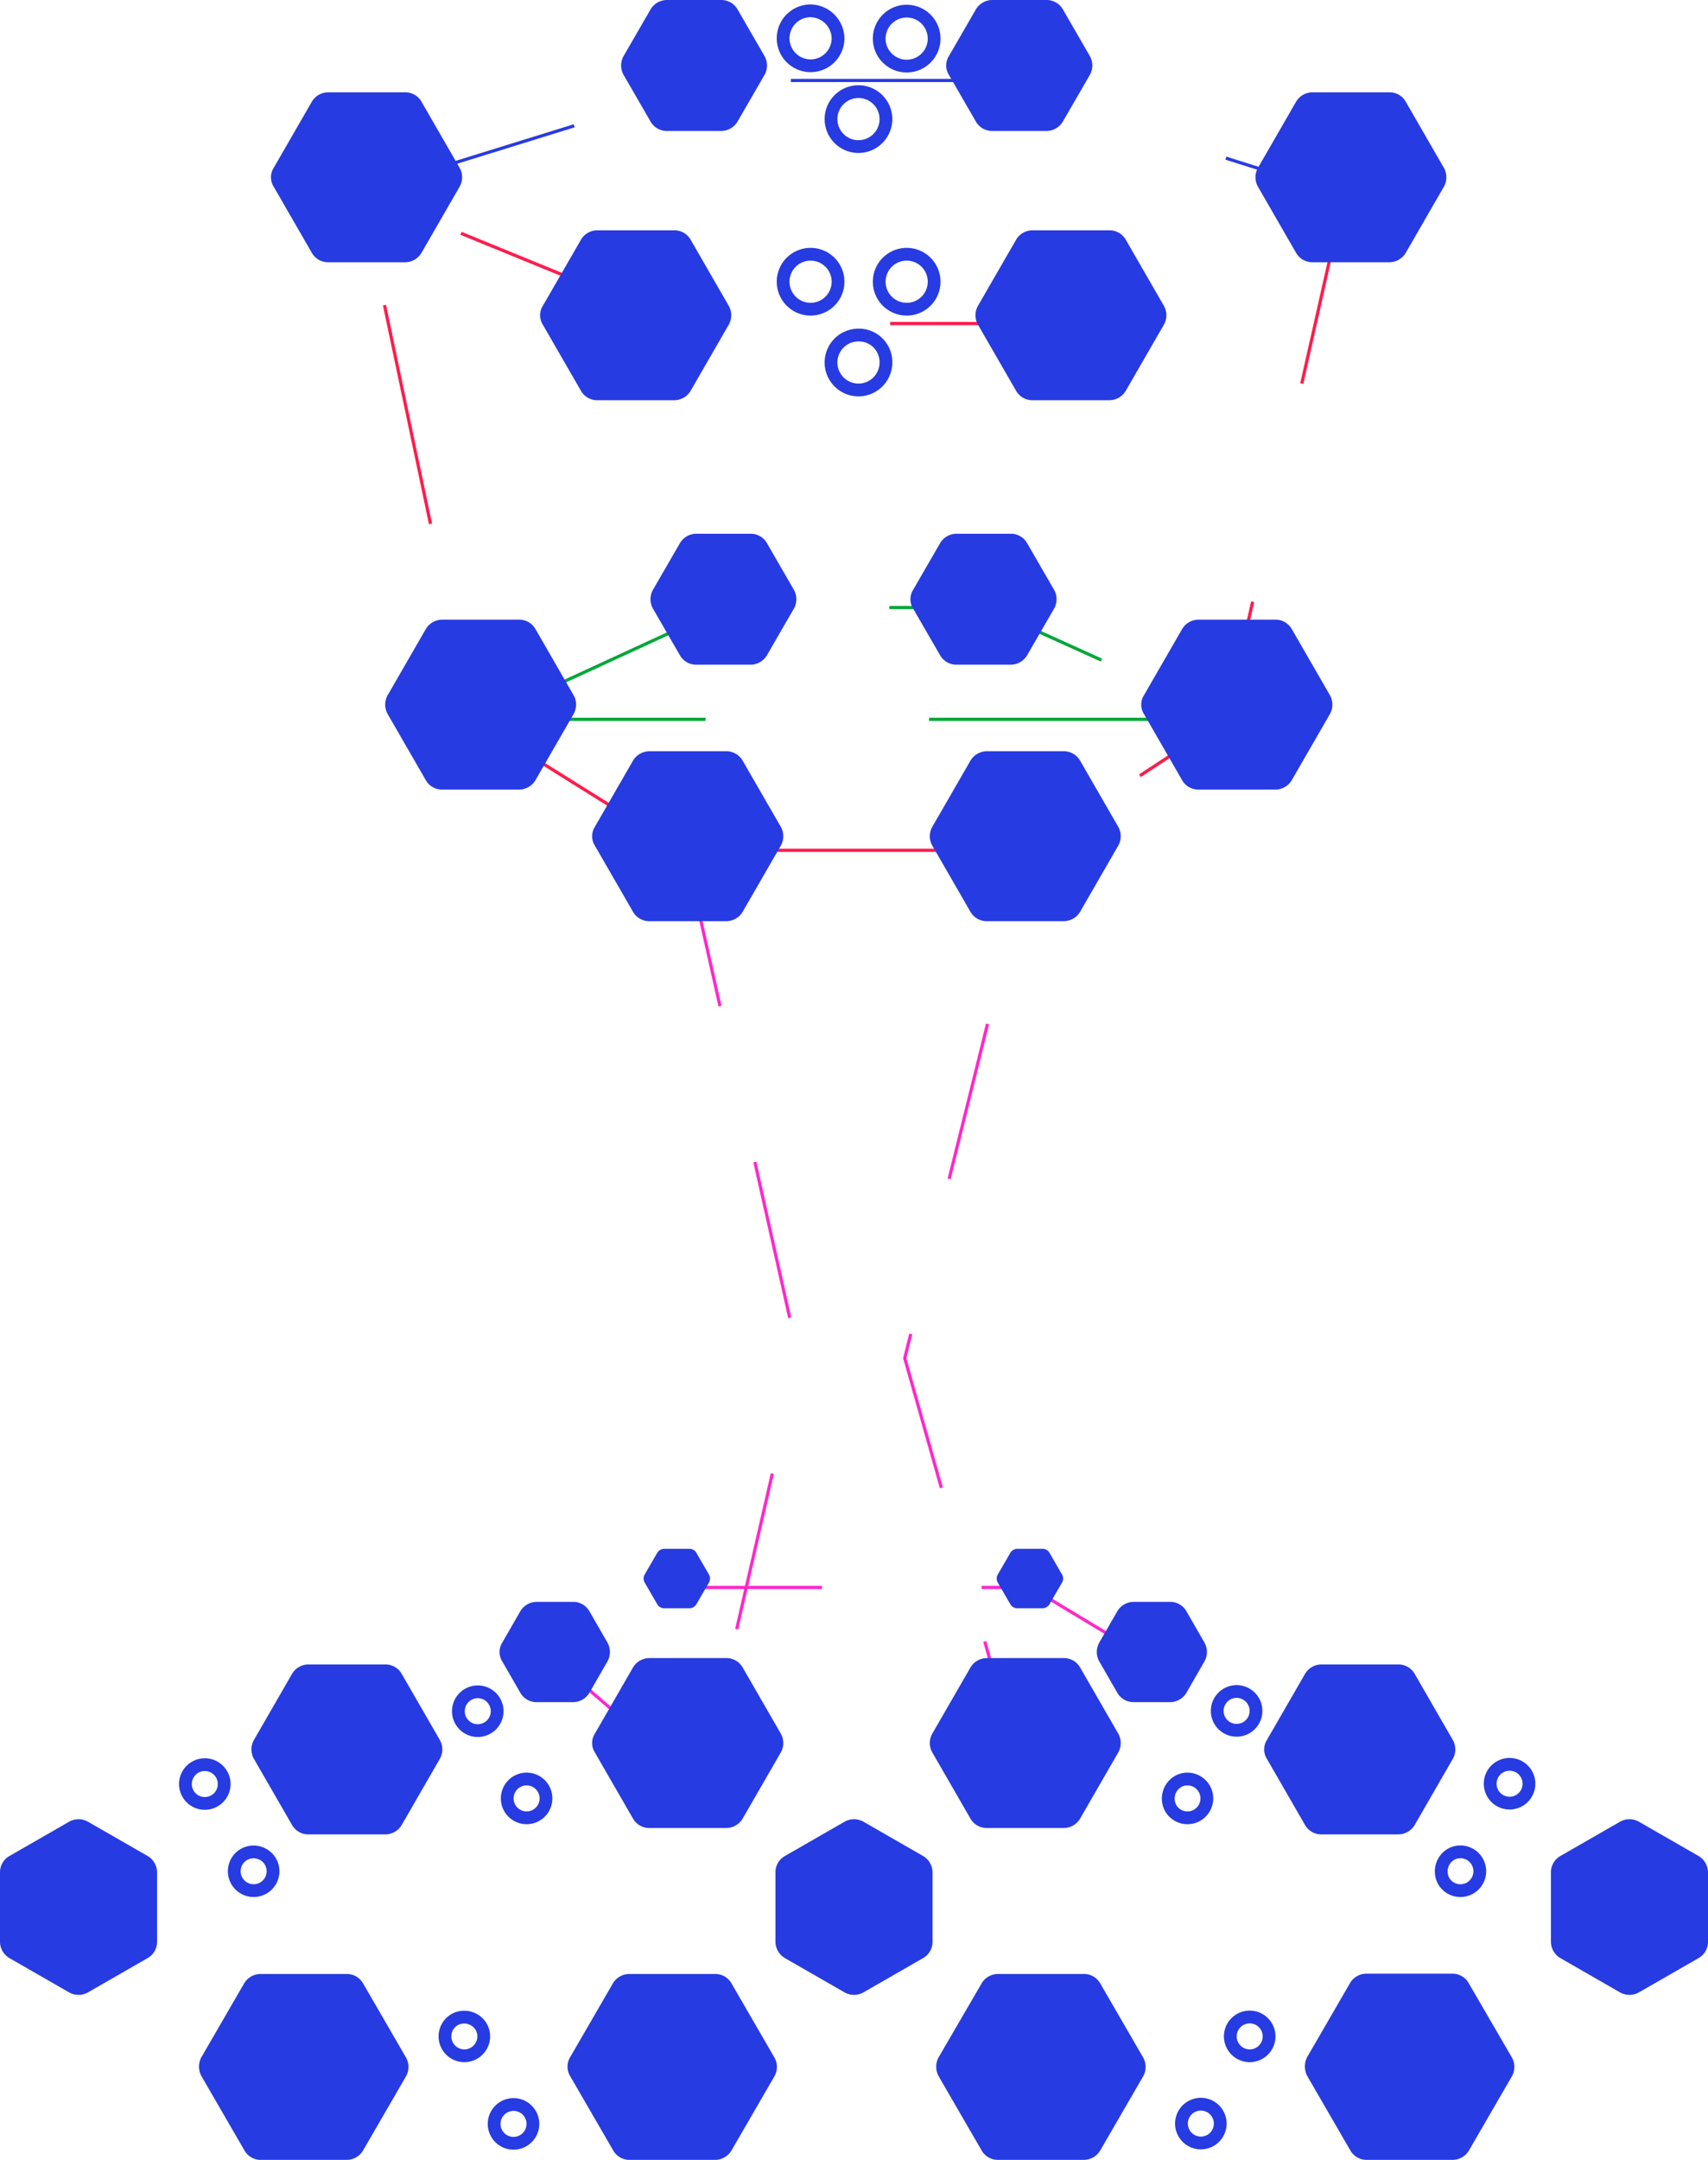 <svg xmlns="http://www.w3.org/2000/svg" viewBox="0 0 535 676.2">
  <defs>
    <style>
      .cls-1, .cls-2, .cls-3, .cls-4, .cls-5, .cls-6 {
        fill: none;
      }

      .cls-1 {
        stroke: #273be2;
        stroke-dasharray: 70;
        animation: dash 15s linear infinite;
        stroke-width: 1px;
      }

      .cls-2 {
        stroke: #ff1b4c;
        stroke-dasharray: 70;
        animation: dash 15s linear infinite;
        stroke-width: 1px;
      }

      .cls-3 {
        stroke: #00a739;
        stroke-dasharray: 70;
        animation: dash 15s linear infinite;
        stroke-width: 1px;
      }

      .cls-4 {
        stroke: #ff28ca;
        stroke-dasharray: 50;
        animation: dash 15s linear infinite;
        stroke-width: 1px;
      }

      .cls-5{
        stroke-dasharray: 100;
        animation: dashX 10s linear infinite;
        stroke-width: 1px;
      }
      
      .cls-6 {
        stroke: #273be2;
      }

      .cls-6 {
        stroke-width: 4px;
      }

      @keyframes dash {
        
          0% {stroke-dashoffset: 10; stroke: #229fff; stroke-width: 1}
          10% {stroke-dashoffset: 100; stroke: #43CC6D;}
          20% {stroke-dashoffset: 200; stroke: #229fff;}
          30% {stroke-dashoffset: 300; stroke: #43CC6D;}
          40% {stroke-dashoffset: 400; stroke: #229fff;}
          50% {stroke-dashoffset: 500; stroke: #43CC6D; stroke-width: 2}
          60% {stroke-dashoffset: 600; stroke: #229fff;}
          70% {stroke-dashoffset: 700; stroke: #43CC6D;}
          80% {stroke-dashoffset: 800; stroke: #229fff;}
          90% {stroke-dashoffset: 900; stroke: #43CC6D;}
          100% {stroke-dashoffset: 1000; stroke: #229fff; stroke-width: 1}          

      }

      @keyframes dashX {
        
          0% {stroke-dashoffset: 10; stroke: #229fff; stroke-width: 1}
          50% {stroke-dashoffset: 500; stroke: #273be2; stroke-width: 2}
          100% {stroke-dashoffset: 1000; stroke: #229fff; stroke-width: 1}          

      }

      .cls-7 {
        fill: #273be2;
      }
    </style>
  </defs>
  <title>scheme_an3</title>
  <g id="lines">
    <g>
      <polyline id="Stroke-1" class="cls-1" points="113 60.1 225.6 25.2 307 25.2 421 61.2"/>
      <polygon id="Stroke-2" class="cls-2" points="213.5 266.2 147.7 225.1 113 60.2 213.5 101.3 319.1 101.3 421 61.3 384.1 225.1 321.5 266.2 213.5 266.2"/>
      <polygon id="Stroke-3" class="cls-3" points="151 225.2 386 225.2 308.6 190.2 227 190.2 151 225.2"/>
      <polyline id="Stroke-4" class="cls-4" points="214.6 266.2 250.2 425.2 219.5 559.2 174 520 214.6 497 322.8 497 361 520 318.8 550.5 283.4 425.2 322.8 266.2"/>
      <polyline id="Stroke-5" class="cls-5" points="386 225.2 324 424.7 361.5 519.2"/>
      <polyline id="Stroke-6" class="cls-5" points="173.5 519.2 211 424.7 149 225.2"/>
      <polyline id="Stroke-7" class="cls-5" points="23 602.2 265.7 602.2 506 602.2"/>
      <polyline id="Stroke-8" class="cls-5" points="208.8 652.2 93.4 652.2 23 601.8 108 550.2 211.2 550.2 265.7 601.8 317.8 550.2 421 550.2 506 601.8 435.6 652.2 320.2 652.2"/>
    </g>
  </g>
  <g id="circles">
    <g>
      <g>
        <path id="Stroke-69" class="cls-6" d="M70.4,555.29a6.07,6.07,0,1,1-8.3-2.2A6.06,6.06,0,0,1,70.4,555.29Z" transform="translate(-1 0.2)"/>
        <path id="Stroke-73" class="cls-6" d="M85.7,582.59a6.07,6.07,0,1,1-8.3-2.2A6.15,6.15,0,0,1,85.7,582.59Z" transform="translate(-1 0.2)"/>
        <path id="Stroke-77" class="cls-6" d="M151.7,634.29a6.07,6.07,0,1,1-8.3-2.2A6.19,6.19,0,0,1,151.7,634.29Z" transform="translate(-1 0.2)"/>
        <path id="Stroke-81" class="cls-6" d="M167.1,661.69a6.07,6.07,0,1,1-8.3-2.2A6.06,6.06,0,0,1,167.1,661.69Z" transform="translate(-1 0.2)"/>
        <path id="Stroke-85" class="cls-6" d="M155.9,532.49a6.07,6.07,0,1,1-8.3-2.2A6.06,6.06,0,0,1,155.9,532.49Z" transform="translate(-1 0.2)"/>
        <path id="Stroke-89" class="cls-6" d="M171.2,559.79a6.07,6.07,0,1,1-8.3-2.2A6.06,6.06,0,0,1,171.2,559.79Z" transform="translate(-1 0.2)"/>
        <path id="Stroke-93" class="cls-6" d="M468.6,561.29a6.07,6.07,0,1,0,2.2-8.3A6.06,6.06,0,0,0,468.6,561.29Z" transform="translate(-1 0.2)"/>
        <path id="Stroke-97" class="cls-6" d="M453.2,588.69a6.07,6.07,0,1,0,2.2-8.3A6.24,6.24,0,0,0,453.2,588.69Z" transform="translate(-1 0.2)"/>
        <path id="Stroke-101" class="cls-6" d="M387.2,640.39a6.07,6.07,0,1,0,2.2-8.3A6.06,6.06,0,0,0,387.2,640.39Z" transform="translate(-1 0.2)"/>
        <path id="Stroke-105" class="cls-6" d="M371.9,667.69a6.07,6.07,0,1,0,2.2-8.3A6.06,6.06,0,0,0,371.9,667.69Z" transform="translate(-1 0.2)"/>
        <path id="Stroke-109" class="cls-6" d="M383.1,538.49a6.07,6.07,0,1,0,2.2-8.3A6.06,6.06,0,0,0,383.1,538.49Z" transform="translate(-1 0.2)"/>
        <path id="Stroke-113" class="cls-6" d="M367.7,565.89a6.07,6.07,0,1,0,2.2-8.3A6.24,6.24,0,0,0,367.7,565.89Z" transform="translate(-1 0.2)"/>
      </g>
      <g>
        <path id="Stroke-65" class="cls-6" d="M278.5,113.29a8.6,8.6,0,1,1-8.6-8.6A8.47,8.47,0,0,1,278.5,113.29Z" transform="translate(-1 0.2)"/>
        <path id="Stroke-117" class="cls-6" d="M263.5,88a8.6,8.6,0,1,1-8.6-8.6A8.6,8.6,0,0,1,263.5,88Z" transform="translate(-1 0.2)"/>
        <path id="Stroke-121" class="cls-6" d="M293.6,88a8.6,8.6,0,1,1-8.6-8.6A8.6,8.6,0,0,1,293.6,88Z" transform="translate(-1 0.2)"/>
        <path id="Stroke-125" class="cls-6" d="M278.5,37.09a8.6,8.6,0,1,1-8.6-8.6A8.6,8.6,0,0,1,278.5,37.09Z" transform="translate(-1 0.2)"/>
        <path id="Stroke-129" class="cls-6" d="M263.5,11.89a8.6,8.6,0,1,1-8.7-8.7A8.77,8.77,0,0,1,263.5,11.89Z" transform="translate(-1 0.2)"/>
        <path id="Stroke-133" class="cls-6" d="M293.6,11.89a8.6,8.6,0,1,1-8.6-8.6A8.6,8.6,0,0,1,293.6,11.89Z" transform="translate(-1 0.2)"/>
      </g>
    </g>
  </g>
  <g id="hex1">
    <g>
      <path id="Fill-19" class="cls-7" d="M80.5,550.4l12,20.8a5.84,5.84,0,0,0,5.1,2.9h24.1a6,6,0,0,0,5.1-2.9l12-20.8a6,6,0,0,0,0-5.8l-12-20.8a5.84,5.84,0,0,0-5.1-2.9H97.6a6,6,0,0,0-5.1,2.9l-12,20.8a6,6,0,0,0,0,5.8" transform="translate(-1 0.2)"/>
      <path id="Fill-33" class="cls-7" d="M205.5,190.3,214,205a5.84,5.84,0,0,0,5.1,2.9h17a6,6,0,0,0,5.1-2.9l8.5-14.7a6,6,0,0,0,0-5.8l-8.5-14.7a5.84,5.84,0,0,0-5.1-2.9h-17a6,6,0,0,0-5.1,2.9l-8.5,14.7a6,6,0,0,0,0,5.8" transform="translate(-1 0.2)"/>
      <path id="Fill-35" class="cls-7" d="M287,190.3l8.5,14.7a5.84,5.84,0,0,0,5.1,2.9h17a6,6,0,0,0,5.1-2.9l8.5-14.7a6,6,0,0,0,0-5.8l-8.5-14.7a5.84,5.84,0,0,0-5.1-2.9h-17a6,6,0,0,0-5.1,2.9L287,184.5a5.51,5.51,0,0,0,0,5.8" transform="translate(-1 0.2)"/>
      <path id="Fill-37" class="cls-7" d="M171,101.4l12,20.8a5.84,5.84,0,0,0,5.1,2.9h24.1a6,6,0,0,0,5.1-2.9l12-20.8a6,6,0,0,0,0-5.8l-12-20.8a5.84,5.84,0,0,0-5.1-2.9H188.1a6,6,0,0,0-5.1,2.9L171,95.6a5.51,5.51,0,0,0,0,5.8" transform="translate(-1 0.2)"/>
      <path id="Fill-39" class="cls-7" d="M307.3,101.4l12,20.8a5.84,5.84,0,0,0,5.1,2.9h24.1a6,6,0,0,0,5.1-2.9l12-20.8a6,6,0,0,0,0-5.8l-12-20.8a5.84,5.84,0,0,0-5.1-2.9H324.4a6,6,0,0,0-5.1,2.9l-12,20.8a6,6,0,0,0,0,5.8" transform="translate(-1 0.2)"/>
      <path id="Fill-49" class="cls-7" d="M397.8,550.4l12,20.8a5.84,5.84,0,0,0,5.1,2.9H439a6,6,0,0,0,5.1-2.9l12-20.8a6,6,0,0,0,0-5.8l-12-20.8a5.84,5.84,0,0,0-5.1-2.9H414.9a6,6,0,0,0-5.1,2.9l-12,20.8a5.51,5.51,0,0,0,0,5.8" transform="translate(-1 0.2)"/>
      <path id="Fill-51" class="cls-7" d="M158.3,519.9l5.7,9.9a5.84,5.84,0,0,0,5.1,2.9h11.4a6,6,0,0,0,5.1-2.9l5.7-9.9a6,6,0,0,0,0-5.8l-5.7-9.9a5.84,5.84,0,0,0-5.1-2.9H169.1a6,6,0,0,0-5.1,2.9l-5.7,9.9a5.51,5.51,0,0,0,0,5.8" transform="translate(-1 0.2)"/>
      <path id="Fill-53" class="cls-7" d="M345.3,519.9l5.7,9.9a5.84,5.84,0,0,0,5.1,2.9h11.4a6,6,0,0,0,5.1-2.9l5.7-9.9a6,6,0,0,0,0-5.8l-5.7-9.9a5.84,5.84,0,0,0-5.1-2.9H356.1a6,6,0,0,0-5.1,2.9l-5.7,9.9a6,6,0,0,0,0,5.8" transform="translate(-1 0.2)"/>
      <path id="Fill-55" class="cls-7" d="M202.9,495.2l4,6.9a2.44,2.44,0,0,0,2.1,1.2h8a2.57,2.57,0,0,0,2.1-1.2l4-6.9a2.55,2.55,0,0,0,0-2.4l-4-6.9a2.44,2.44,0,0,0-2.1-1.2h-8a2.57,2.57,0,0,0-2.1,1.2l-4,6.9a2.55,2.55,0,0,0,0,2.4" transform="translate(-1 0.2)"/>
      <path id="Fill-57" class="cls-7" d="M313.5,495.2l4,6.9a2.44,2.44,0,0,0,2.1,1.2h8a2.57,2.57,0,0,0,2.1-1.2l4-6.9a2.55,2.55,0,0,0,0-2.4l-4-6.9a2.44,2.44,0,0,0-2.1-1.2h-8a2.57,2.57,0,0,0-2.1,1.2l-4,6.9a2.55,2.55,0,0,0,0,2.4" transform="translate(-1 0.2)"/>
    </g>
  </g>
  <g id="hex2">
    <g>
      <path id="Fill-9" class="cls-7" d="M1,586v21.7a6,6,0,0,0,2.9,5.1l18.8,10.8a6,6,0,0,0,5.8,0l18.8-10.8a5.84,5.84,0,0,0,2.9-5.1V586a6,6,0,0,0-2.9-5.1L28.5,570.1a6,6,0,0,0-5.8,0L3.9,580.9A5.84,5.84,0,0,0,1,586" transform="translate(-1 0.2)"/>
      <path id="Fill-11" class="cls-7" d="M64.1,649.8l13.5,23.3a5.84,5.84,0,0,0,5.1,2.9h26.9a6,6,0,0,0,5.1-2.9l13.5-23.3a6,6,0,0,0,0-5.8l-13.5-23.3a5.84,5.84,0,0,0-5.1-2.9h-27a6,6,0,0,0-5.1,2.9L64,644a6.26,6.26,0,0,0,.1,5.8" transform="translate(-1 0.2)"/>
      <path id="Fill-13" class="cls-7" d="M179.6,649.8l13.5,23.3a5.84,5.84,0,0,0,5.1,2.9H225a6,6,0,0,0,5.1-2.9l13.5-23.3a6,6,0,0,0,0-5.8l-13.5-23.3a5.84,5.84,0,0,0-5.1-2.9H198.1a6,6,0,0,0-5.1,2.9L179.5,644a5.74,5.74,0,0,0,.1,5.8" transform="translate(-1 0.2)"/>
      <path id="Fill-15" class="cls-7" d="M295,649.8l13.5,23.3a5.84,5.84,0,0,0,5.1,2.9h26.9a6,6,0,0,0,5.1-2.9l13.5-23.3a6,6,0,0,0,0-5.8l-13.5-23.3a5.84,5.84,0,0,0-5.1-2.9H313.6a6,6,0,0,0-5.1,2.9L295,643.9a6.18,6.18,0,0,0,0,5.9" transform="translate(-1 0.2)"/>
      <path id="Fill-17" class="cls-7" d="M410.5,649.8,424,673.1a5.84,5.84,0,0,0,5.1,2.9H456a6,6,0,0,0,5.1-2.9l13.5-23.3a6,6,0,0,0,0-5.8L461,620.6a5.84,5.84,0,0,0-5.1-2.9H429a6,6,0,0,0-5.1,2.9l-13.5,23.3a6.47,6.47,0,0,0,.1,5.9" transform="translate(-1 0.2)"/>
      <path id="Fill-21" class="cls-7" d="M187.3,548.4l12,20.8a5.84,5.84,0,0,0,5.1,2.9h24.1a6,6,0,0,0,5.1-2.9l12-20.8a6,6,0,0,0,0-5.8l-12-20.8a5.84,5.84,0,0,0-5.1-2.9H204.4a6,6,0,0,0-5.1,2.9l-12,20.8a5.51,5.51,0,0,0,0,5.8" transform="translate(-1 0.2)"/>
      <path id="Fill-23" class="cls-7" d="M293,548.4l12,20.8a5.84,5.84,0,0,0,5.1,2.9h24.1a6,6,0,0,0,5.1-2.9l12-20.8a6,6,0,0,0,0-5.8l-12-20.8a5.84,5.84,0,0,0-5.1-2.9H310.1a6,6,0,0,0-5.1,2.9l-12,20.8a6,6,0,0,0,0,5.8" transform="translate(-1 0.2)"/>
      <path id="Fill-25" class="cls-7" d="M187.3,264.5l12,20.8a5.84,5.84,0,0,0,5.1,2.9h24.1a6,6,0,0,0,5.1-2.9l12-20.8a6,6,0,0,0,0-5.8l-12-20.8a5.84,5.84,0,0,0-5.1-2.9H204.4a6,6,0,0,0-5.1,2.9l-12,20.8a5.51,5.51,0,0,0,0,5.8" transform="translate(-1 0.2)"/>
      <path id="Fill-27" class="cls-7" d="M293,264.5l12,20.8a5.84,5.84,0,0,0,5.1,2.9h24.1a6,6,0,0,0,5.1-2.9l12-20.8a6,6,0,0,0,0-5.8l-12-20.8a5.84,5.84,0,0,0-5.1-2.9H310.1a6,6,0,0,0-5.1,2.9l-12,20.8a6,6,0,0,0,0,5.8" transform="translate(-1 0.2)"/>
      <path id="Fill-29" class="cls-7" d="M359.3,223.3l12,20.8a5.84,5.84,0,0,0,5.1,2.9h24.1a6,6,0,0,0,5.1-2.9l12-20.8a6,6,0,0,0,0-5.8l-12-20.8a5.84,5.84,0,0,0-5.1-2.9H376.4a6,6,0,0,0-5.1,2.9l-12,20.8a5.51,5.51,0,0,0,0,5.8" transform="translate(-1 0.2)"/>
      <path id="Fill-31" class="cls-7" d="M122.4,223.3l12,20.8a5.84,5.84,0,0,0,5.1,2.9h24.1a6,6,0,0,0,5.1-2.9l12-20.8a6,6,0,0,0,0-5.8l-12-20.8a5.84,5.84,0,0,0-5.1-2.9H139.5a6,6,0,0,0-5.1,2.9l-12,20.8a6,6,0,0,0,0,5.8" transform="translate(-1 0.2)"/>
      <path id="Fill-41" class="cls-7" d="M395,58.2,407,79a5.84,5.84,0,0,0,5.1,2.9h24.1a6,6,0,0,0,5.1-2.9l12-20.8a6,6,0,0,0,0-5.8l-12-20.8a5.84,5.84,0,0,0-5.1-2.9H412.1a6,6,0,0,0-5.1,2.9L395,52.4a6,6,0,0,0,0,5.8" transform="translate(-1 0.2)"/>
      <path id="Fill-43" class="cls-7" d="M86.7,58.2,98.7,79a5.84,5.84,0,0,0,5.1,2.9h24.1A6,6,0,0,0,133,79l12-20.8a6,6,0,0,0,0-5.8L133,31.6a5.84,5.84,0,0,0-5.1-2.9H103.8a6,6,0,0,0-5.1,2.9l-12,20.8a5.51,5.51,0,0,0,0,5.8" transform="translate(-1 0.2)"/>
      <path id="Fill-45" class="cls-7" d="M196.3,23.2l8.5,14.7a5.84,5.84,0,0,0,5.1,2.9h17a6,6,0,0,0,5.1-2.9l8.5-14.7a6,6,0,0,0,0-5.8L232,2.7a5.84,5.84,0,0,0-5.1-2.9h-17a6,6,0,0,0-5.1,2.9l-8.5,14.7a6,6,0,0,0,0,5.8" transform="translate(-1 0.2)"/>
      <path id="Fill-47" class="cls-7" d="M298.2,23.2l8.5,14.7a5.84,5.84,0,0,0,5.1,2.9h17a6,6,0,0,0,5.1-2.9l8.5-14.7a6,6,0,0,0,0-5.8L333.9,2.7a5.84,5.84,0,0,0-5.1-2.9h-17a6,6,0,0,0-5.1,2.9l-8.5,14.7a5.51,5.51,0,0,0,0,5.8" transform="translate(-1 0.2)"/>
      <path id="Fill-59" class="cls-7" d="M243.9,586v21.7a6,6,0,0,0,2.9,5.1l18.8,10.8a6,6,0,0,0,5.8,0l18.8-10.8a5.84,5.84,0,0,0,2.9-5.1V586a6,6,0,0,0-2.9-5.1l-18.8-10.8a6,6,0,0,0-5.8,0l-18.8,10.8a5.84,5.84,0,0,0-2.9,5.1" transform="translate(-1 0.2)"/>
      <path id="Fill-61" class="cls-7" d="M486.8,586v21.7a6,6,0,0,0,2.9,5.1l18.8,10.8a6,6,0,0,0,5.8,0l18.8-10.8a5.84,5.84,0,0,0,2.9-5.1V586a6,6,0,0,0-2.9-5.1l-18.8-10.8a6,6,0,0,0-5.8,0l-18.8,10.8a5.84,5.84,0,0,0-2.9,5.1" transform="translate(-1 0.2)"/>
    </g>
  </g>
</svg>
